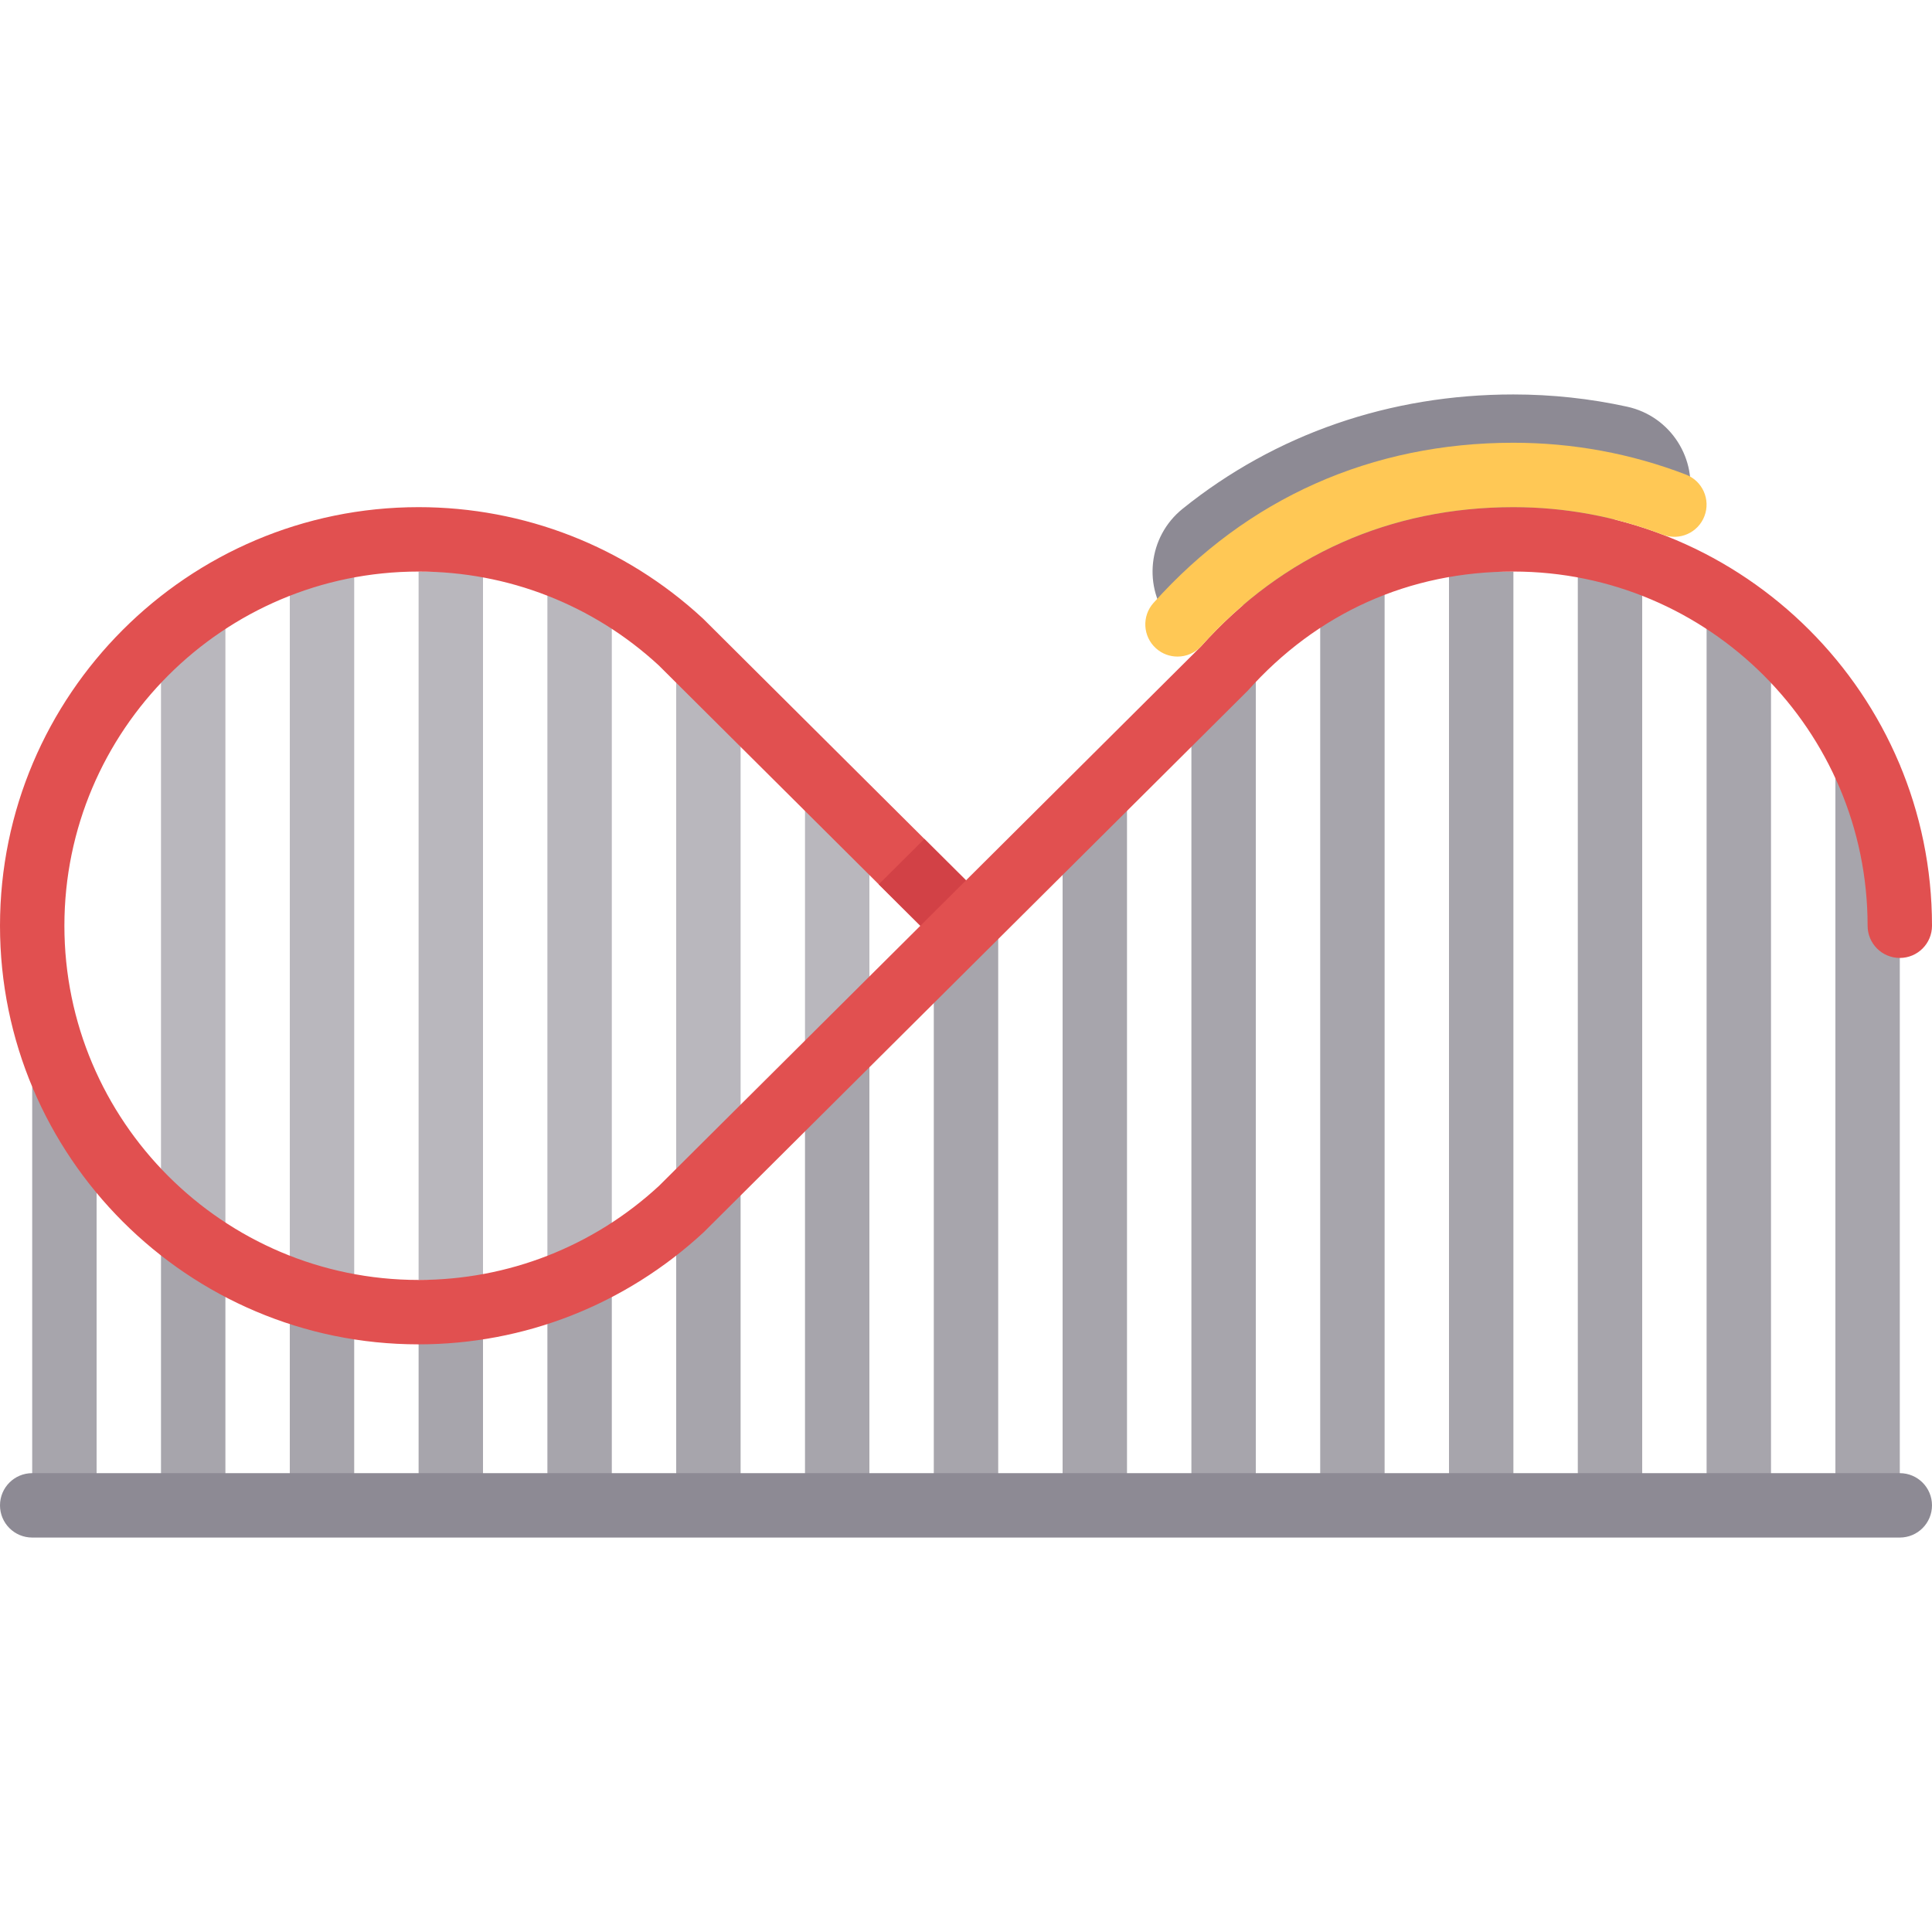 <?xml version="1.0" encoding="iso-8859-1"?>
<!-- Generator: Adobe Illustrator 19.0.0, SVG Export Plug-In . SVG Version: 6.00 Build 0)  -->
<svg version="1.1" id="Layer_1" xmlns="http://www.w3.org/2000/svg" xmlns:xlink="http://www.w3.org/1999/xlink" x="0px" y="0px"
	 viewBox="0 0 512 512" style="enable-background:new 0 0 512 512;" xml:space="preserve">
<path style="fill:#8D8A94;" d="M431.233,107.783c-9.85-2.159-20-3.25-30.166-3.25c-32.708,0-63.025,10.475-87.667,30.3
	c-9.175,7.392-10.634,20.817-3.25,30l137.358-31.642C450.025,121.683,442.741,110.308,431.233,107.783z"/>
<g>
	<rect x="42.667" y="160" style="fill:#B9B7BD;" width="17.067" height="170.667"/>
	<rect x="76.8" y="151.467" style="fill:#B9B7BD;" width="17.067" height="187.733"/>
	<rect x="110.933" y="151.467" style="fill:#B9B7BD;" width="17.067" height="187.733"/>
	<rect x="145.067" y="151.467" style="fill:#B9B7BD;" width="17.067" height="187.733"/>
	<rect x="179.2" y="177.067" style="fill:#B9B7BD;" width="17.067" height="136.533"/>
	<rect x="213.333" y="211.2" style="fill:#B9B7BD;" width="17.067" height="68.267"/>
</g>
<g>
	<rect x="486.4" y="202.667" style="fill:#A7A5AC;" width="17.067" height="196.267"/>
	<rect x="452.267" y="160" style="fill:#A7A5AC;" width="17.067" height="238.933"/>
	<rect x="418.133" y="151.467" style="fill:#A7A5AC;" width="17.067" height="247.467"/>
	<rect x="384" y="151.467" style="fill:#A7A5AC;" width="17.067" height="247.467"/>
	<rect x="349.867" y="151.467" style="fill:#A7A5AC;" width="17.067" height="247.467"/>
	<rect x="315.733" y="178.496" style="fill:#A7A5AC;" width="17.067" height="220.437"/>
	<rect x="281.6" y="211.2" style="fill:#A7A5AC;" width="17.067" height="187.733"/>
	<rect x="247.467" y="245.333" style="fill:#A7A5AC;" width="17.067" height="153.6"/>
	<rect x="213.333" y="279.467" style="fill:#A7A5AC;" width="17.067" height="119.467"/>
	<rect x="179.2" y="313.6" style="fill:#A7A5AC;" width="17.067" height="85.333"/>
	<rect x="145.067" y="339.2" style="fill:#A7A5AC;" width="17.067" height="59.733"/>
	<rect x="76.8" y="347.733" style="fill:#A7A5AC;" width="17.067" height="51.2"/>
	<rect x="42.667" y="330.667" style="fill:#A7A5AC;" width="17.067" height="68.267"/>
	<rect x="8.533" y="288" style="fill:#A7A5AC;" width="17.067" height="110.933"/>
	<rect x="110.933" y="347.733" style="fill:#A7A5AC;" width="17.067" height="51.2"/>
</g>
<path style="fill:#8D8A94;" d="M503.467,407.467H8.533c-4.717,0-8.533-3.817-8.533-8.533s3.817-8.533,8.533-8.533h494.933
	c4.717,0,8.533,3.817,8.533,8.533S508.184,407.467,503.467,407.467z"/>
<path style="fill:#E15050;" d="M110.933,356.267C49.766,356.267,0,306.5,0,245.333S49.766,134.4,110.933,134.4
	c27.975,0,54.675,10.433,75.209,29.383c0.109,0.1,0.217,0.201,0.325,0.308L256,233.3l62.25-61.958
	c21.434-24.042,50.192-36.942,82.817-36.942C462.234,134.4,512,184.166,512,245.333c0,4.717-3.816,8.533-8.533,8.533
	s-8.533-3.817-8.533-8.533c0-51.758-42.109-93.867-93.867-93.867c-27.625,0-51.975,10.933-70.433,31.609l-68.367,68.05
	c-0.067,0.075-0.142,0.15-0.217,0.225c-0.092,0.1-0.192,0.192-0.291,0.275l-75.292,74.95
	C165.683,345.801,138.942,356.267,110.933,356.267z M110.933,151.467c-51.758,0-93.867,42.109-93.867,93.867
	S59.175,339.2,110.933,339.2c23.7,0,46.334-8.859,63.725-24.942l69.25-68.925l-69.35-69.017
	C157.191,160.291,134.601,151.467,110.933,151.467z"/>
<polygon style="fill:#D24146;" points="256,233.3 244.974,222.325 232.882,234.359 243.908,245.333 243.841,245.401 "/>
<path style="fill:#FFC855;" d="M312.05,174c-2.033,0-4.067-0.717-5.692-2.175c-3.508-3.141-3.808-8.542-0.667-12.05
	c24.859-27.766,57.834-42.442,95.375-42.442c15.742,0,31.117,2.833,45.716,8.433c4.4,1.683,6.601,6.625,4.909,11.025
	c-1.683,4.4-6.608,6.583-11.025,4.909c-12.634-4.842-25.958-7.3-39.6-7.3c-32.55,0-61.134,12.708-82.658,36.758
	C316.725,173.042,314.391,174,312.05,174z"/>
<g>
</g>
<g>
</g>
<g>
</g>
<g>
</g>
<g>
</g>
<g>
</g>
<g>
</g>
<g>
</g>
<g>
</g>
<g>
</g>
<g>
</g>
<g>
</g>
<g>
</g>
<g>
</g>
<g>
</g>
</svg>
